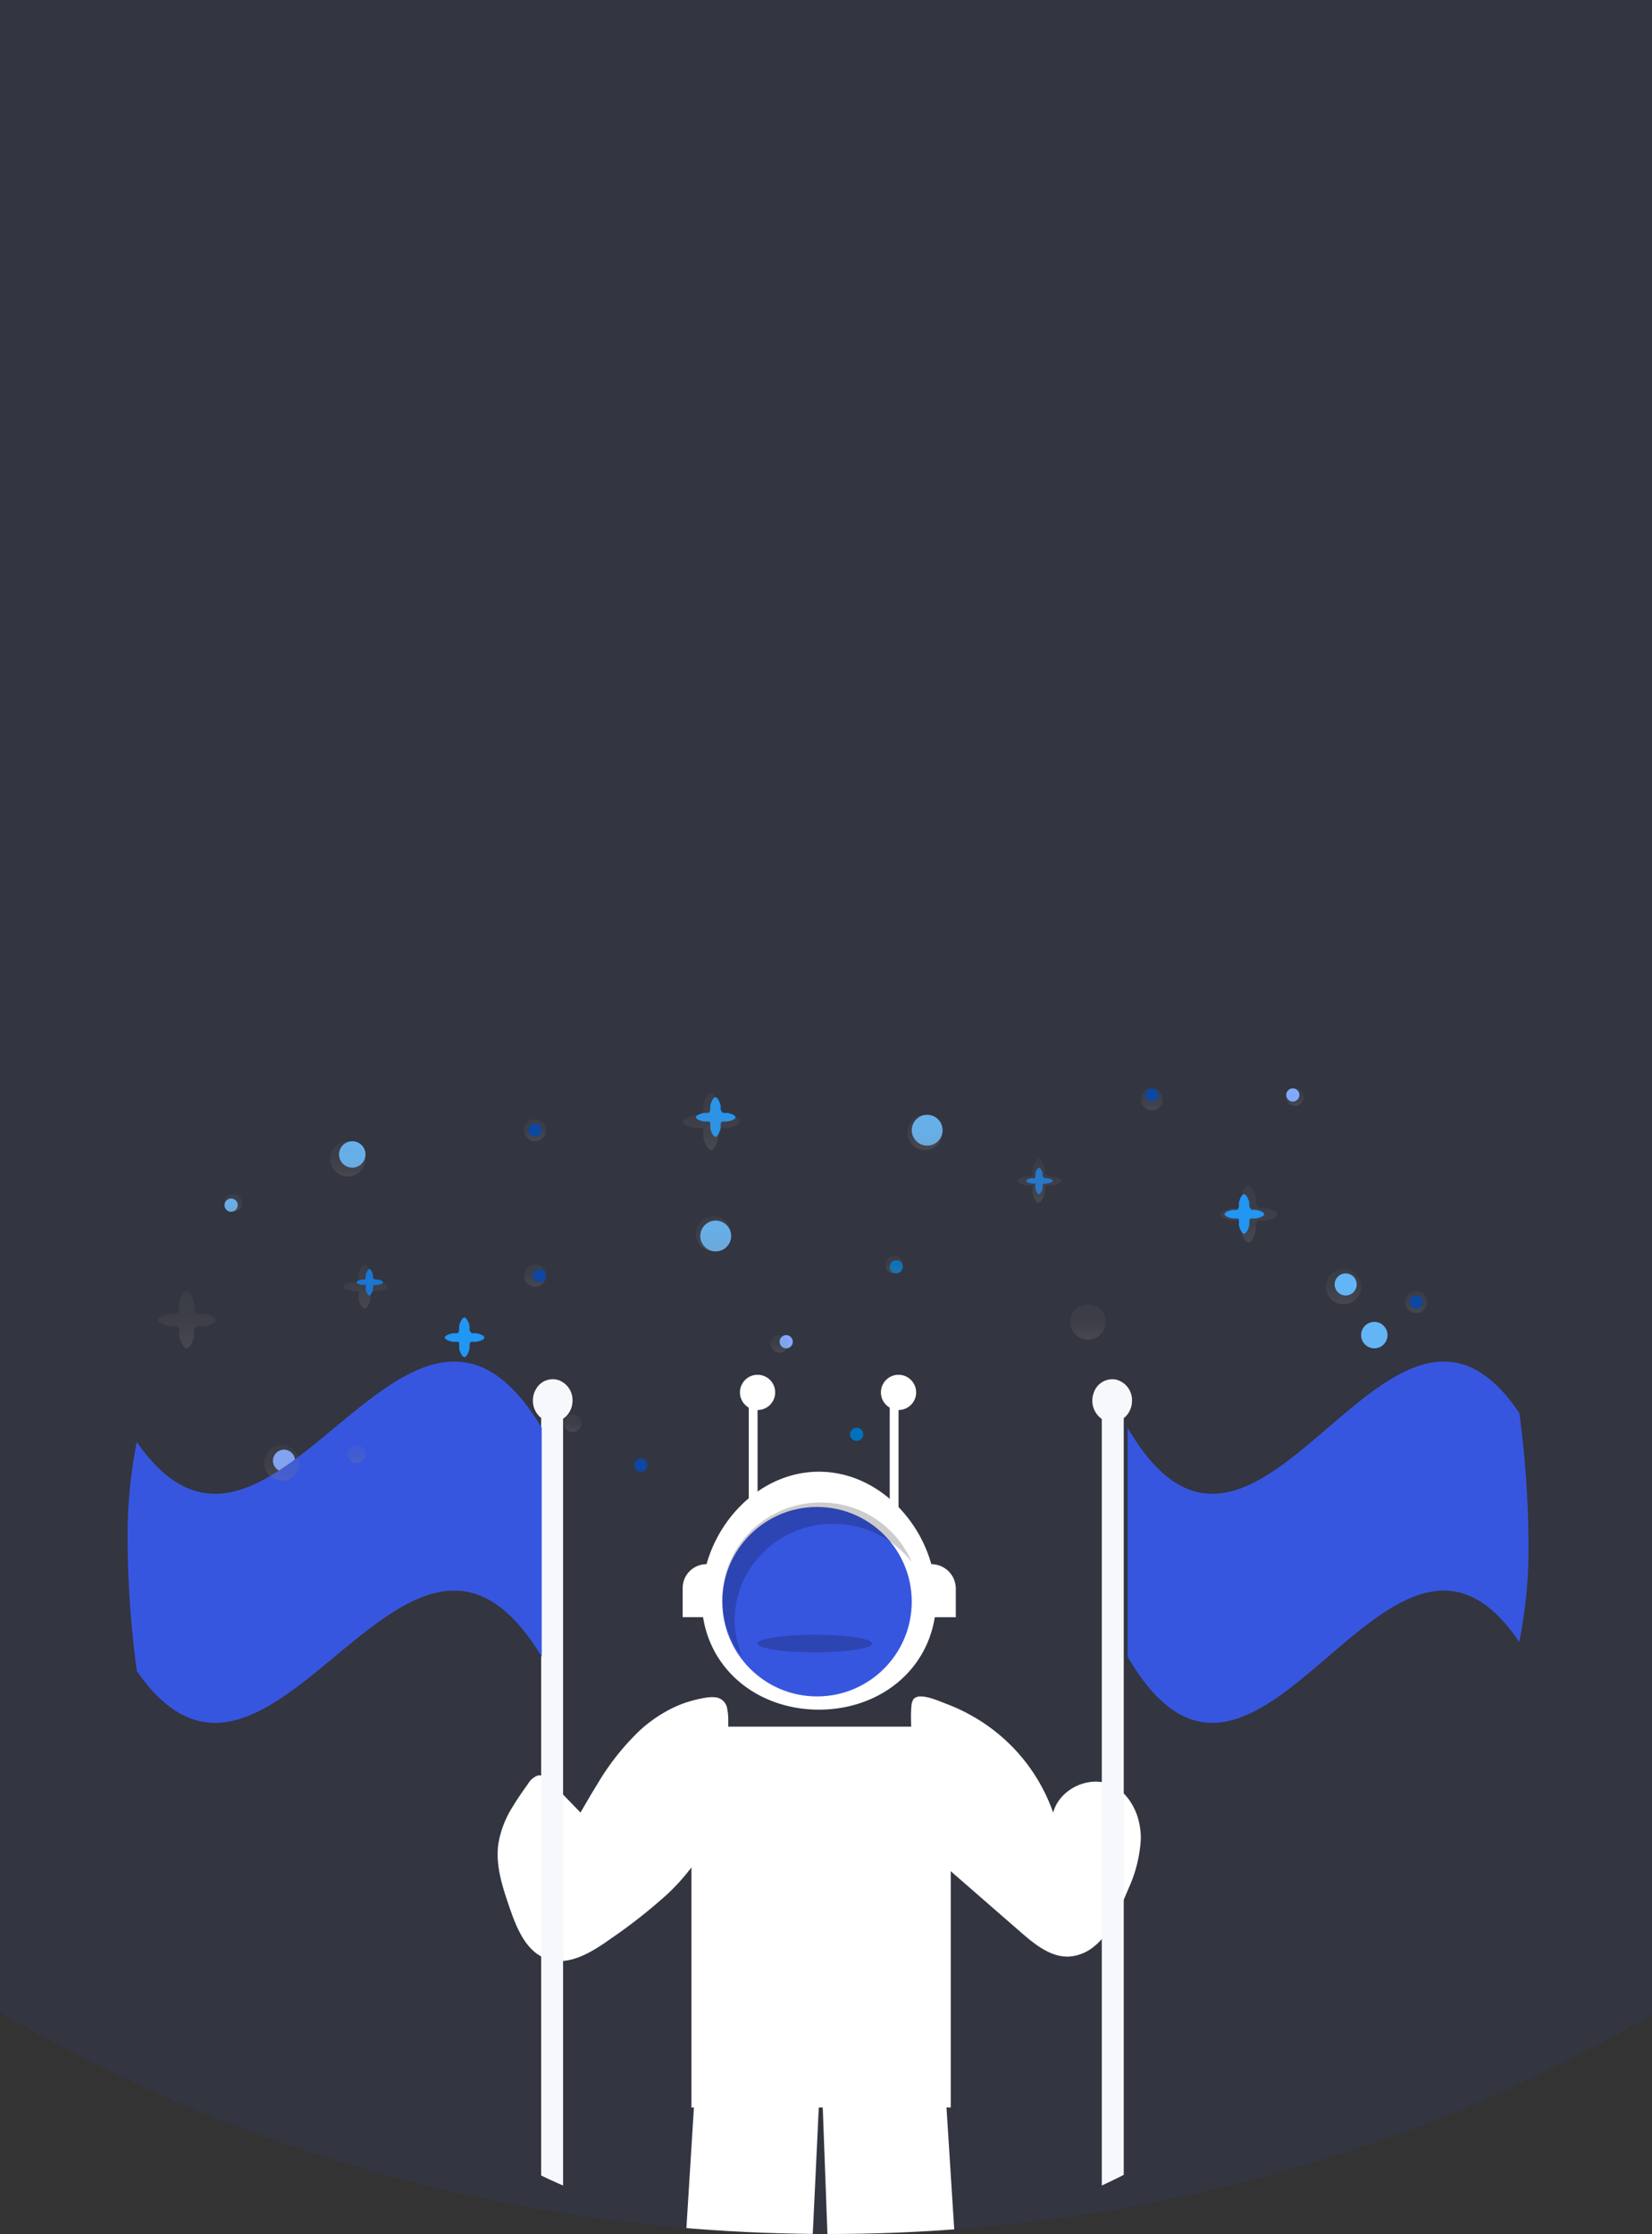 <svg xmlns="http://www.w3.org/2000/svg" xmlns:xlink="http://www.w3.org/1999/xlink" width="375" height="507" viewBox="0 0 375 507">
  <rect x="0" y="0" width="375" height="507" fill="#333333" stroke="none"/>
  <defs>
    <clipPath id="clip-path">
      <path id="Combined_Shape" data-name="Combined Shape" d="M187.307,507c-1.842,0-3.684-.016-5.516-.059-.347,0-.695,0-1.042-.017a381.844,381.844,0,0,1-61.485-6.1c-.986-.185-1.973-.37-2.959-.563a368.18,368.18,0,0,1-53.386-14.375c-1.061-.362-2.1-.74-3.157-1.127q-5.862-2.106-11.6-4.422c-.48-.193-.958-.387-1.428-.581A355.126,355.126,0,0,1,0,456.658V0H375V457.249a354.528,354.528,0,0,1-40.09,20.16c-.47.2-.949.4-1.428.606q-5.736,2.421-11.6,4.657c-1.052.4-2.1.79-3.156,1.177a369.66,369.66,0,0,1-65.7,17.629c-1,.176-1.992.336-2.988.5A382.453,382.453,0,0,1,188.256,507Z" transform="translate(-0.002)" fill="#3756df" opacity="0.079"/>
    </clipPath>
    <linearGradient id="linear-gradient" x1="0.5" y1="1" x2="0.5" gradientUnits="objectBoundingBox">
      <stop offset="0" stop-color="gray" stop-opacity="0.251"/>
      <stop offset="0.535" stop-color="gray" stop-opacity="0.122"/>
      <stop offset="1" stop-color="gray" stop-opacity="0.102"/>
    </linearGradient>
  </defs>
  <g id="Group" transform="translate(0)">
    <path id="Combined_Shape-2" data-name="Combined Shape" d="M187.307,507c-1.842,0-3.684-.016-5.516-.059-.347,0-.695,0-1.042-.017a381.844,381.844,0,0,1-61.485-6.1c-.986-.185-1.973-.37-2.959-.563a368.18,368.18,0,0,1-53.386-14.375c-1.061-.362-2.1-.74-3.157-1.127q-5.862-2.106-11.6-4.422c-.48-.193-.958-.387-1.428-.581A355.126,355.126,0,0,1,0,456.658V0H375V457.249a354.528,354.528,0,0,1-40.09,20.16c-.47.2-.949.4-1.428.606q-5.736,2.421-11.6,4.657c-1.052.4-2.1.79-3.156,1.177a369.66,369.66,0,0,1-65.7,17.629c-1,.176-1.992.336-2.988.5A382.453,382.453,0,0,1,188.256,507Z" transform="translate(-0.002)" fill="#3756df" opacity="0.079"/>
    <g id="Group-2" data-name="Group" clip-path="url(#clip-path)">
      <g id="undraw_Astronaut_xko2" transform="translate(28 247)">
        <path id="Path" d="M6.928,3.567H6.164c-.156,0-.54-.61-.54-.786V2.072C5.624,1.519,5,0,4.444,0s-1.18,1.519-1.18,2.072v.709c0,.25-.193.786-.428.786H2.072C1.519,3.567,0,4,0,4.551s1.519.983,2.072.983h.911c.288,0,.281.3.281.448v.946C3.264,7.481,3.89,9,4.444,9s1.18-1.519,1.18-2.072V5.981c0-.125.253-.448.393-.448h.911C7.481,5.534,9,5.1,9,4.551S7.481,3.567,6.928,3.567Z" transform="translate(129.964 2)" fill="#2196f3"/>
        <path id="Path-2" data-name="Path" d="M10.007,5.153H8.9c-.225,0-.78-.882-.78-1.135V2.993c0-.8-.9-2.993-1.7-2.993s-1.7,2.194-1.7,2.993V4.018c0,.361-.278,1.135-.619,1.135h-1.1c-.8,0-2.993.621-2.993,1.42s2.194,1.42,2.993,1.42H4.309c.417,0,.406.428.406.647v1.367c0,.8.9,2.993,1.7,2.993s1.7-2.194,1.7-2.993V8.64c0-.181.366-.647.568-.647h1.315c.8,0,2.993-.621,2.993-1.42S10.806,5.153,10.007,5.153Z" transform="translate(7.964 46)" fill="url(#linear-gradient)"/>
        <path id="Path-3" data-name="Path" d="M10.007,5.153H8.9c-.225,0-.78-.882-.78-1.135V2.993c0-.8-.9-2.993-1.7-2.993s-1.7,2.194-1.7,2.993V4.018c0,.361-.278,1.135-.619,1.135h-1.1c-.8,0-2.993.621-2.993,1.42s2.194,1.42,2.993,1.42H4.309c.417,0,.406.428.406.647v1.367c0,.8.9,2.993,1.7,2.993s1.7-2.194,1.7-2.993V8.64c0-.181.366-.647.568-.647h1.315c.8,0,2.993-.621,2.993-1.42S10.806,5.153,10.007,5.153Z" transform="translate(126.964 1)" fill="url(#linear-gradient)"/>
        <path id="Path-4" data-name="Path" d="M10.007,5.153H8.9c-.225,0-.78-.882-.78-1.135V2.993c0-.8-.9-2.993-1.7-2.993s-1.7,2.194-1.7,2.993V4.018c0,.361-.278,1.135-.619,1.135h-1.1c-.8,0-2.993.621-2.993,1.42s2.194,1.42,2.993,1.42H4.309c.417,0,.406.428.406.647v1.367c0,.8.9,2.993,1.7,2.993s1.7-2.194,1.7-2.993V8.64c0-.181.366-.647.568-.647h1.315c.8,0,2.993-.621,2.993-1.42S10.806,5.153,10.007,5.153Z" transform="translate(248.964 22)" fill="url(#linear-gradient)"/>
        <path id="Path-5" data-name="Path" d="M4.618,2.374H4.109c-.1,0-.407-.4-.407-.52V1.382C3.7,1.013,3.249,0,2.88,0s-.823,1.013-.823,1.382v.473c0,.166-.009.52-.166.52H1.382C1.012,2.374,0,2.622,0,2.991s1.012.617,1.382.617h.607c.192,0,.068.279.068.379v.631C2.057,4.988,2.511,6,2.88,6S3.7,4.988,3.7,4.618V3.988c0-.084.215-.379.309-.379h.607C4.987,3.608,6,3.36,6,2.991S4.987,2.374,4.618,2.374Z" transform="translate(204.964 18)" fill="#1976d2"/>
        <path id="Path-6" data-name="Path" d="M7.7,3.957H6.849c-.173,0-.678-.671-.678-.866V2.3C6.171,1.688,5.415,0,4.8,0S3.428,1.688,3.428,2.3v.788c0,.277-.016.866-.277.866H2.3c-.615,0-2.3.413-2.3,1.029S1.687,6.014,2.3,6.014H3.314c.32,0,.114.464.114.632V7.7c0,.615.756,2.3,1.371,2.3S6.171,8.313,6.171,7.7V6.646c0-.139.359-.632.514-.632H7.7c.615,0,2.3-.413,2.3-1.029S8.312,3.957,7.7,3.957Z" transform="translate(49.964 40)" fill="url(#linear-gradient)"/>
        <path id="Path-7" data-name="Path" d="M7.7,3.957H6.849c-.173,0-.678-.671-.678-.866V2.3C6.171,1.688,5.415,0,4.8,0S3.428,1.688,3.428,2.3v.788c0,.277-.016.866-.277.866H2.3c-.615,0-2.3.413-2.3,1.029S1.687,6.014,2.3,6.014H3.314c.32,0,.114.464.114.632V7.7c0,.615.756,2.3,1.371,2.3S6.171,8.313,6.171,7.7V6.646c0-.139.359-.632.514-.632H7.7c.615,0,2.3-.413,2.3-1.029S8.312,3.957,7.7,3.957Z" transform="translate(202.964 16)" fill="url(#linear-gradient)"/>
        <path id="Path-8" data-name="Path" d="M4.618,2.374H4.109c-.1,0-.407-.4-.407-.52V1.382C3.7,1.013,3.249,0,2.88,0s-.823,1.013-.823,1.382v.473c0,.166-.009.52-.166.52H1.382C1.012,2.374,0,2.622,0,2.991s1.012.617,1.382.617h.607c.192,0,.068.279.068.379v.631C2.057,4.988,2.511,6,2.88,6S3.7,4.988,3.7,4.618V3.988c0-.084.215-.379.309-.379h.607C4.987,3.608,6,3.36,6,2.991S4.987,2.374,4.618,2.374Z" transform="translate(52.964 41)" fill="#1976d2"/>
        <circle id="Oval" cx="3.5" cy="3.5" r="3.5" transform="translate(178.964 6)" fill="#64b5f6"/>
        <circle id="Oval-2" data-name="Oval" cx="1.5" cy="1.5" r="1.5" transform="translate(173.964 39)" fill="#0071bc"/>
        <circle id="Oval-3" data-name="Oval" cx="3" cy="3" r="3" transform="translate(48.964 12)" fill="#64b5f6"/>
        <circle id="Oval-4" data-name="Oval" cx="1.5" cy="1.5" r="1.5" transform="translate(22.964 25)" fill="#64b5f6"/>
        <circle id="Oval-5" data-name="Oval" cx="1.5" cy="1.5" r="1.5" transform="translate(148.964 56)" fill="#82a9ff"/>
        <circle id="Oval-6" data-name="Oval" cx="2.5" cy="2.5" r="2.5" transform="translate(33.964 82)" fill="#82a9ff"/>
        <circle id="Oval-7" data-name="Oval" cx="2.5" cy="2.5" r="2.5" transform="translate(90.964 7)" fill="url(#linear-gradient)"/>
        <circle id="Oval-8" data-name="Oval" cx="2.5" cy="2.5" r="2.5" transform="translate(90.964 40)" fill="url(#linear-gradient)"/>
        <circle id="Oval-9" data-name="Oval" cx="2.5" cy="2.5" r="2.5" transform="translate(230.964)" fill="url(#linear-gradient)"/>
        <circle id="Oval-10" data-name="Oval" cx="2.5" cy="2.5" r="2.5" transform="translate(290.964 46)" fill="url(#linear-gradient)"/>
        <circle id="Oval-11" data-name="Oval" cx="1.5" cy="1.5" r="1.5" transform="translate(91.964 8)" fill="#0d47a1"/>
        <circle id="Oval-12" data-name="Oval" cx="3.5" cy="3.5" r="3.5" transform="translate(130.964 30)" fill="#64b5f6"/>
        <path id="Path-9" data-name="Path" d="M145.994,32.592a31.455,31.455,0,0,1-2.845,11.131c-.219.526-.441,1.048-.664,1.566l-.695,1.579a33,33,0,0,1-4.37,7.868c-.109.132-.219.263-.332.39a13.676,13.676,0,0,1-1.468,1.425,10.026,10.026,0,0,1-5.834,2.487c-4.169.219-7.783-2.7-10.938-5.447q-5.644-4.908-11.288-9.829c-1.294-1.123-4.431-3.855-4.707-4.1v53.62h-.966l.577,9.083,1.206,19.008A159.08,159.08,0,0,1,74.935,124l-.8-21.6-.227-6.153-.109-2.96h-.9l-.079,1.61-.354,7.5-1.027,21.56a159.014,159.014,0,0,1-28.6-3.184L43.986,102.4l.568-9.109H43.99V38.8a47.447,47.447,0,0,1-5.559,6.158,120.926,120.926,0,0,1-12.9,10.127c-2.692,1.917-5.755,3.895-8.889,4.653a11.448,11.448,0,0,1-1.468.259,8.885,8.885,0,0,1-4.086-.443,8.128,8.128,0,0,1-1.311-.605c-.232-.127-.45-.263-.664-.408C5.835,56.3,4.113,52,2.763,48.091c-1.634-4.737-3.3-9.7-2.6-14.662A22.594,22.594,0,0,1,3.4,25.048c1.062-1.776,2.268-3.487,3.461-5.162A4.475,4.475,0,0,1,9.038,17.97h0l.066-.013a1.73,1.73,0,0,1,.337-.048,2.675,2.675,0,0,1,.328.009,4.344,4.344,0,0,1,2.347,1.522l3.05,3.153,1.468,1.513c.079.083.157.167.24.25.647.667,1.289,1.333,1.936,2,1.263-2.189,2.535-4.39,3.876-6.544A56.606,56.606,0,0,1,32.222,7.764a31.648,31.648,0,0,1,6.21-4.473A26.038,26.038,0,0,1,44.607.839c2.482-.623,4.331-.908,5.6-.461A3.106,3.106,0,0,1,52.141,3a.13.13,0,0,1,.009.044,12.311,12.311,0,0,1,.2,2.346c0,.487,0,.974,0,1.465H93.871c-.039-1.263-.074-2.649-.009-3.811.013-.281.035-.548.061-.8A3.318,3.318,0,0,1,94.4.611,2.062,2.062,0,0,1,96.008.005c1.914-.026,4.68,1.25,6.035,1.759a39.67,39.67,0,0,1,5.515,2.579A40.544,40.544,0,0,1,126.1,26.368a8.586,8.586,0,0,1,1.617-3.162,9.775,9.775,0,0,1,1.735-1.693,10.626,10.626,0,0,1,3.47-1.754,9.768,9.768,0,0,1,2.7-.417,8.636,8.636,0,0,1,1.468.1,8.274,8.274,0,0,1,2.277.671,9.869,9.869,0,0,1,3.12,2.3c.236.254.454.518.664.789a14.124,14.124,0,0,1,2.587,6.074A15.755,15.755,0,0,1,145.994,32.592Z" transform="translate(84.964 138)" fill="#fff"/>
        <path id="Path-10" data-name="Path" d="M56.444,20.983h0C53.172,9.381,42.99,0,30.93,0S8.688,9.381,5.416,20.983h0A5.423,5.423,0,0,0,0,26.413v6.6H4.633C6.629,45.636,17.641,54,30.93,54s24.3-8.364,26.3-20.983H62V26.554a5.563,5.563,0,0,0-5.556-5.571Z" transform="translate(126.964 87)" fill="#fff"/>
        <circle id="Oval-13" data-name="Oval" cx="21.5" cy="21.5" r="21.5" transform="translate(135.964 95)" fill="#3756df"/>
        <path id="Path-11" data-name="Path" d="M9,4.88a5.124,5.124,0,0,1-.859,2.864,4.6,4.6,0,0,1-.984,1.071.225.225,0,0,1-.036.031V180.578Q4.659,181.837,2.141,183V9.033A5.094,5.094,0,0,1,.3,3.124,4.453,4.453,0,0,1,5.324.083,4.791,4.791,0,0,1,9,4.88Z" transform="translate(219.964 66)" fill="#f6f8fb"/>
        <path id="Path-12" data-name="Path" d="M91,40.943a107.93,107.93,0,0,1-2.094,22.706C59.271,19.709,29.635,117.783,0,66.993V15.007c29.641,50.8,59.283-47.323,88.924-3.318A230.012,230.012,0,0,1,91,40.943Z" transform="translate(227.964 62)" fill="#3756df"/>
        <path id="Path-13" data-name="Path" d="M9,4.851A4.96,4.96,0,0,1,7.48,8.475a4.179,4.179,0,0,1-.625.5V183q-2.516-1.089-4.979-2.286V8.793a.224.224,0,0,1-.036-.03A4.587,4.587,0,0,1,.856,7.7,5.16,5.16,0,0,1,.862,2,4.322,4.322,0,0,1,5.892.238,4.831,4.831,0,0,1,9,4.851Z" transform="translate(92.964 66)" fill="#f6f8fb"/>
        <path id="Path-14" data-name="Path" d="M94,15.007V66.993C63.367,16.17,32.735,114.406,2.1,70.25A227.316,227.316,0,0,1,0,40.943a108.923,108.923,0,0,1,2.085-22.7C32.723,62.458,63.362-35.826,94,15.007Z" transform="translate(0.964 62)" fill="#3756df"/>
        <path id="Path-15" data-name="Path" d="M25.163,4.828A22.482,22.482,0,0,1,43,13.52,22.325,22.325,0,0,0,23.4.025,22.441,22.441,0,0,0,2.588,11.641,21.444,21.444,0,0,0,4.505,35,21.433,21.433,0,0,1,6.6,14.523,22.488,22.488,0,0,1,25.163,4.828Z" transform="translate(135.964 94)" opacity="0.2"/>
        <path id="Path-16" data-name="Path" d="M6.928,3.567H6.164c-.156,0-.54-.61-.54-.786V2.072C5.624,1.519,5,0,4.444,0s-1.18,1.519-1.18,2.072v.709c0,.25-.193.786-.428.786H2.072C1.519,3.567,0,4,0,4.551s1.519.983,2.072.983h.911c.288,0,.281.3.281.448v.946C3.264,7.481,3.89,9,4.444,9s1.18-1.519,1.18-2.072V5.981c0-.125.253-.448.393-.448h.911C7.481,5.534,9,5.1,9,4.551S7.481,3.567,6.928,3.567Z" transform="translate(72.964 52)" fill="#2196f3"/>
        <circle id="Oval-14" data-name="Oval" cx="1.5" cy="1.5" r="1.5" transform="translate(115.964 84)" fill="#0d47a1"/>
        <circle id="Oval-15" data-name="Oval" cx="3" cy="3" r="3" transform="translate(280.964 53)" fill="#64b5f6"/>
        <circle id="Oval-16" data-name="Oval" cx="1.5" cy="1.5" r="1.5" transform="translate(164.964 77)" fill="#0071bc"/>
        <circle id="Oval-17" data-name="Oval" cx="1.5" cy="1.5" r="1.5" transform="translate(92.964 41)" fill="#0d47a1"/>
        <path id="Path-17" data-name="Path" d="M6.928,3.567H6.164c-.156,0-.54-.61-.54-.786V2.072C5.624,1.519,5,0,4.444,0s-1.18,1.519-1.18,2.072v.709c0,.25-.193.786-.428.786H2.072C1.519,3.567,0,4,0,4.551s1.519.983,2.072.983h.911c.288,0,.281.3.281.448v.946C3.264,7.481,3.89,9,4.444,9s1.18-1.519,1.18-2.072V5.981c0-.125.253-.448.393-.448h.911C7.481,5.534,9,5.1,9,4.551S7.481,3.567,6.928,3.567Z" transform="translate(249.964 24)" fill="#2196f3"/>
        <circle id="Oval-18" data-name="Oval" cx="1.5" cy="1.5" r="1.5" transform="translate(291.964 47)" fill="#0d47a1"/>
        <circle id="Oval-19" data-name="Oval" cx="1.5" cy="1.5" r="1.5" transform="translate(231.964)" fill="#0d47a1"/>
        <circle id="Oval-20" data-name="Oval" cx="4" cy="4" r="4" transform="translate(272.964 41)" fill="url(#linear-gradient)"/>
        <circle id="Oval-21" data-name="Oval" cx="4" cy="4" r="4" transform="translate(214.964 49)" fill="url(#linear-gradient)"/>
        <circle id="Oval-22" data-name="Oval" cx="4" cy="4" r="4" transform="translate(177.964 6)" fill="url(#linear-gradient)"/>
        <circle id="Oval-23" data-name="Oval" cx="4" cy="4" r="4" transform="translate(129.964 29)" fill="url(#linear-gradient)"/>
        <circle id="Oval-24" data-name="Oval" cx="4" cy="4" r="4" transform="translate(46.964 12)" fill="url(#linear-gradient)"/>
        <circle id="Oval-25" data-name="Oval" cx="4" cy="4" r="4" transform="translate(31.964 81)" fill="url(#linear-gradient)"/>
        <circle id="Oval-26" data-name="Oval" cx="2" cy="2" r="2" transform="translate(263.964)" fill="url(#linear-gradient)"/>
        <circle id="Oval-27" data-name="Oval" cx="2" cy="2" r="2" transform="translate(146.964 56)" fill="url(#linear-gradient)"/>
        <circle id="Oval-28" data-name="Oval" cx="2" cy="2" r="2" transform="translate(22.964 24)" fill="url(#linear-gradient)"/>
        <circle id="Oval-29" data-name="Oval" cx="2" cy="2" r="2" transform="translate(50.964 81)" fill="url(#linear-gradient)"/>
        <circle id="Oval-30" data-name="Oval" cx="2" cy="2" r="2" transform="translate(99.964 74)" fill="url(#linear-gradient)"/>
        <circle id="Oval-31" data-name="Oval" cx="2" cy="2" r="2" transform="translate(172.964 38)" fill="url(#linear-gradient)"/>
        <circle id="Oval-32" data-name="Oval" cx="1.5" cy="1.5" r="1.5" transform="translate(263.964)" fill="#82a9ff"/>
        <circle id="Oval-33" data-name="Oval" cx="2.5" cy="2.5" r="2.5" transform="translate(274.964 42)" fill="#64b5f6"/>
        <ellipse id="Oval-34" data-name="Oval" cx="13" cy="2" rx="13" ry="2" transform="translate(143.964 124)" opacity="0.2"/>
        <rect id="Rectangle" width="2" height="27" transform="translate(141.964 70)" fill="#fff"/>
        <rect id="Rectangle-2" data-name="Rectangle" width="2" height="27" transform="translate(173.964 71)" fill="#fff"/>
        <circle id="Oval-35" data-name="Oval" cx="4" cy="4" r="4" transform="translate(139.964 65)" fill="#fff"/>
        <circle id="Oval-36" data-name="Oval" cx="4" cy="4" r="4" transform="translate(171.964 65)" fill="#fff"/>
      </g>
    </g>
  </g>
</svg>
